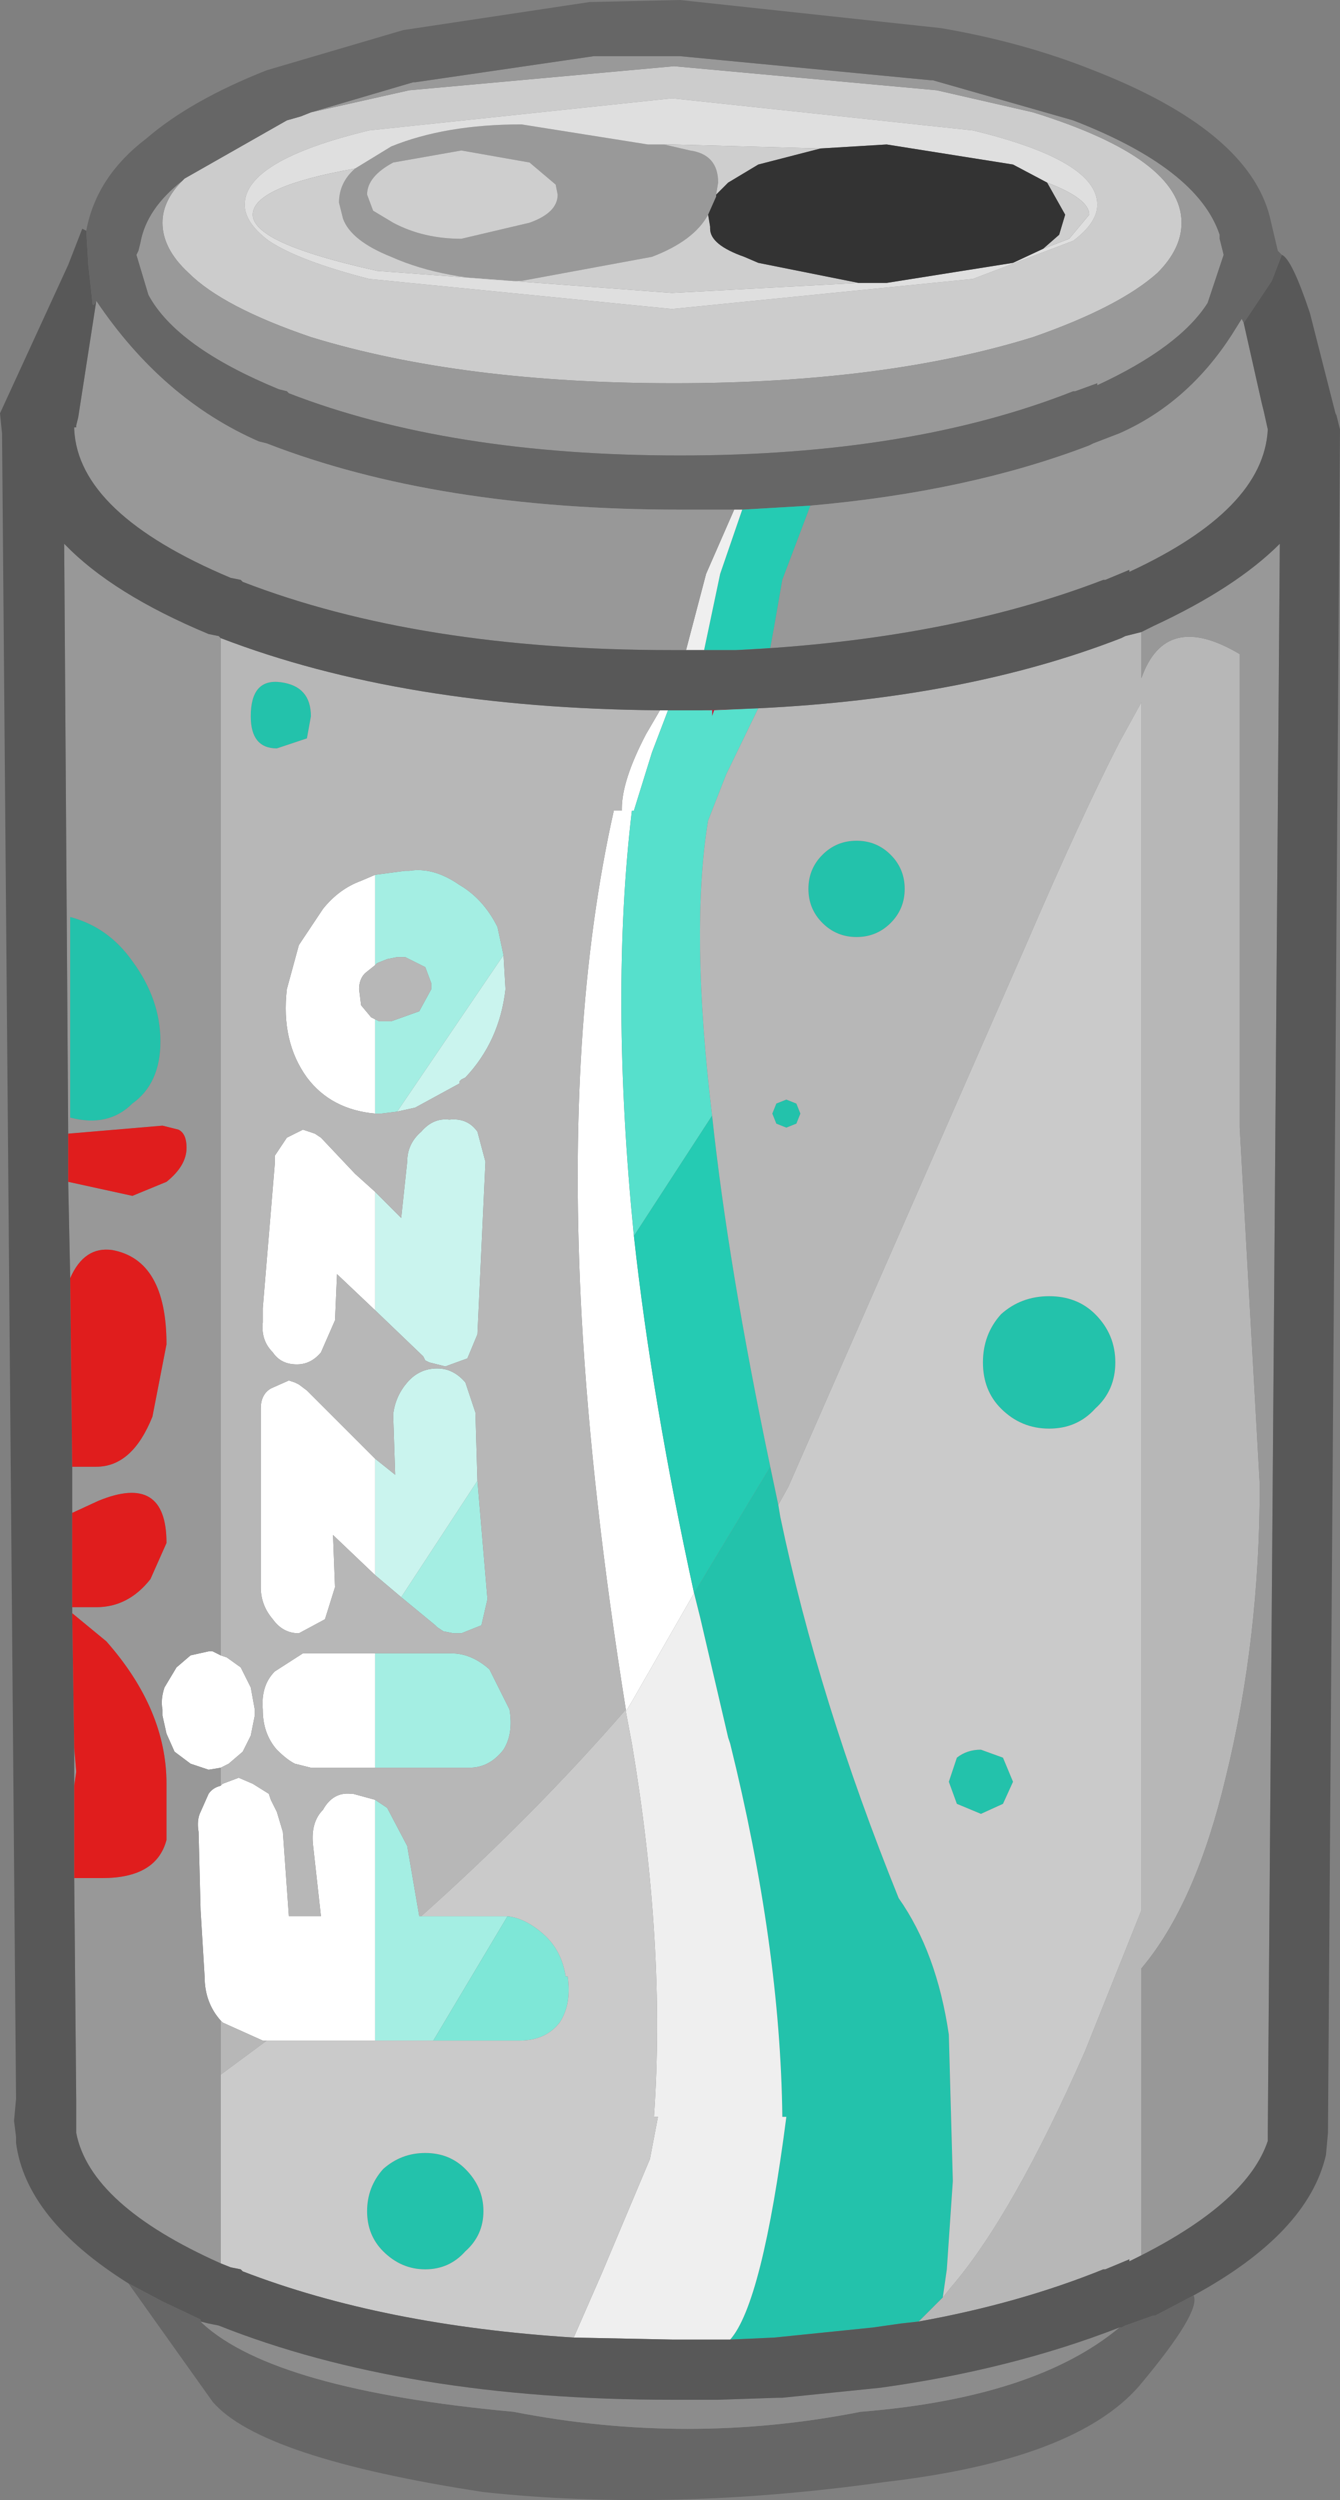 <?xml version="1.0" encoding="UTF-8" standalone="no"?>
<svg xmlns:ffdec="https://www.free-decompiler.com/flash" xmlns:xlink="http://www.w3.org/1999/xlink" ffdec:objectType="shape" height="62.3px" width="33.4px" xmlns="http://www.w3.org/2000/svg">
  <rect width="100%" height="100%" fill="#808080" stroke="none"/>
  <g transform="matrix(1.0, 0.0, 0.0, 1.0, 0.05, 6.2)">
    <path d="M16.4 11.5 L16.6 11.5 16.2 12.55 15.75 14.0 15.7 14.0 Q15.15 18.6 15.75 24.6 16.2 28.7 17.25 33.5 L15.7 36.2 15.55 36.45 15.55 36.4 Q14.7 31.1 14.45 26.65 14.05 19.35 15.25 14.0 L15.45 14.0 15.45 13.95 Q15.45 13.25 16.05 12.1 L16.4 11.5 M9.3 21.55 Q8.2 21.45 7.6 20.65 6.95 19.75 7.1 18.45 L7.4 17.35 8.0 16.45 Q8.4 15.95 8.95 15.75 L9.3 15.6 9.3 17.85 9.05 18.05 Q8.9 18.2 8.9 18.45 L8.95 18.85 9.2 19.15 9.3 19.2 9.3 21.55 M9.3 26.45 L8.35 25.55 8.3 26.7 7.95 27.5 Q7.7 27.8 7.35 27.8 6.95 27.8 6.75 27.5 6.45 27.2 6.5 26.75 L6.5 26.4 6.8 22.8 6.8 22.6 7.1 22.15 7.5 21.95 7.65 22.0 7.8 22.05 7.95 22.15 8.8 23.05 9.3 23.5 9.3 26.45 M9.3 30.15 L9.3 33.05 8.25 32.05 8.3 33.35 8.05 34.15 7.4 34.5 Q7.0 34.5 6.75 34.15 6.45 33.8 6.45 33.35 L6.45 28.9 Q6.45 28.55 6.7 28.4 L7.15 28.2 7.3 28.25 7.4 28.3 7.6 28.45 9.3 30.15 M9.3 35.0 L9.3 37.85 7.7 37.85 7.3 37.75 Q7.1 37.65 6.85 37.4 6.5 37.0 6.5 36.4 6.45 35.8 6.8 35.45 L7.5 35.0 9.05 35.0 9.3 35.0 M9.3 44.65 L6.6 44.65 6.5 44.65 5.5 44.2 5.45 44.15 Q5.05 43.7 5.05 43.05 L4.95 41.4 4.9 39.45 Q4.85 39.15 4.95 38.95 L5.15 38.5 Q5.25 38.35 5.45 38.3 L5.5 38.25 5.9 38.1 6.25 38.25 6.65 38.5 6.7 38.65 6.85 38.95 7.0 39.45 7.15 41.55 7.95 41.55 7.75 39.75 Q7.7 39.2 8.0 38.9 8.25 38.45 8.7 38.5 L8.75 38.5 9.3 38.65 9.3 44.65 M5.45 37.85 L5.15 37.9 4.7 37.75 4.3 37.45 4.1 37.0 4.0 36.55 4.0 36.4 Q3.95 36.15 4.05 35.85 L4.35 35.35 4.7 35.05 5.15 34.95 5.25 34.95 5.45 35.05 5.6 35.1 5.95 35.35 6.2 35.85 6.3 36.4 6.3 36.55 6.2 37.05 6.0 37.45 5.65 37.75 5.45 37.85" fill="#ffffff" fill-rule="evenodd" stroke="none"/>
    <path d="M7.7 -3.4 L10.15 -3.95 16.75 -4.55 23.3 -3.95 25.7 -3.4 Q29.4 -2.25 29.4 -0.65 29.4 0.0 28.8 0.6 27.85 1.45 25.7 2.2 22.0 3.35 16.75 3.35 11.45 3.35 7.7 2.2 5.5 1.45 4.65 0.6 4.0 0.0 4.0 -0.65 4.0 -1.2 4.5 -1.7 L4.55 -1.75 7.1 -3.2 7.45 -3.3 7.7 -3.4 M6.05 -1.1 Q6.05 -0.65 6.65 -0.2 7.4 0.3 9.15 0.75 L16.7 1.5 24.2 0.75 26.7 -0.2 Q27.3 -0.65 27.3 -1.1 27.3 -2.2 24.2 -2.95 L16.7 -3.75 9.15 -2.95 Q6.05 -2.2 6.05 -1.1" fill="#cccccc" fill-rule="evenodd" stroke="none"/>
    <path d="M4.5 -1.7 Q4.0 -1.2 4.0 -0.65 4.0 0.0 4.65 0.6 5.5 1.45 7.7 2.2 11.45 3.35 16.75 3.35 22.0 3.35 25.7 2.2 27.85 1.45 28.8 0.6 29.4 0.0 29.4 -0.65 29.4 -2.25 25.7 -3.4 L23.3 -3.95 16.75 -4.55 10.15 -3.95 7.7 -3.4 10.25 -4.15 10.3 -4.15 14.75 -4.8 16.9 -4.8 23.15 -4.2 23.2 -4.2 26.7 -3.2 Q29.8 -2.0 30.35 -0.35 L30.35 -0.25 30.45 0.15 30.05 1.35 Q29.35 2.45 27.3 3.4 L27.3 3.35 26.75 3.55 26.7 3.55 Q22.65 5.15 16.9 5.15 11.15 5.15 7.15 3.6 L7.1 3.55 6.9 3.5 Q4.35 2.45 3.65 1.15 L3.35 0.15 3.4 0.05 3.45 -0.15 Q3.6 -1.0 4.5 -1.7 M8.8 -2.0 L9.7 -2.55 Q11.05 -3.1 12.95 -3.1 L16.1 -2.6 16.3 -2.6 16.5 -2.6 17.15 -2.45 Q17.85 -2.35 17.85 -1.65 L17.8 -1.35 17.8 -1.3 17.6 -0.85 Q17.25 -0.2 16.2 0.2 L12.95 0.8 Q11.05 0.8 9.7 0.2 8.7 -0.2 8.5 -0.75 L8.4 -1.15 Q8.4 -1.65 8.8 -2.0 M9.75 -2.15 Q9.1 -1.8 9.1 -1.35 L9.25 -0.95 9.75 -0.65 Q10.5 -0.25 11.45 -0.25 L13.15 -0.65 Q13.85 -0.9 13.85 -1.35 L13.8 -1.6 13.15 -2.15 11.45 -2.45 9.75 -2.15" fill="#999999" fill-rule="evenodd" stroke="none"/>
    <path d="M6.05 -1.1 Q6.05 -2.2 9.15 -2.95 L16.7 -3.75 24.2 -2.95 Q27.3 -2.2 27.3 -1.1 27.3 -0.65 26.7 -0.2 L24.2 0.75 16.7 1.5 9.15 0.75 Q7.4 0.3 6.65 -0.2 6.05 -0.65 6.05 -1.1 M8.8 -2.0 Q6.25 -1.55 6.25 -0.85 6.25 -0.55 6.8 -0.25 7.55 0.15 9.35 0.55 L16.7 1.1 21.35 0.85 22.05 0.85 25.2 0.35 25.95 0.0 26.6 -0.25 27.1 -0.85 Q27.1 -1.25 26.05 -1.65 L25.2 -2.1 22.05 -2.6 20.4 -2.5 16.7 -2.6 16.5 -2.6 16.3 -2.6 16.1 -2.6 12.95 -3.1 Q11.05 -3.1 9.7 -2.55 L8.8 -2.0" fill="#dfdfdf" fill-rule="evenodd" stroke="none"/>
    <path d="M21.35 0.85 L16.7 1.1 9.35 0.55 Q7.55 0.15 6.8 -0.25 6.25 -0.55 6.25 -0.85 6.25 -1.55 8.8 -2.0 8.4 -1.65 8.4 -1.15 L8.5 -0.75 Q8.7 -0.2 9.7 0.2 11.05 0.8 12.95 0.8 L16.2 0.2 Q17.25 -0.2 17.6 -0.85 L17.65 -0.55 17.65 -0.5 Q17.65 -0.1 18.5 0.2 L18.85 0.35 21.35 0.85 M16.5 -2.6 L16.7 -2.6 20.4 -2.5 18.85 -2.1 18.1 -1.65 17.8 -1.35 17.85 -1.65 Q17.85 -2.35 17.15 -2.45 L16.5 -2.6 M26.05 -1.65 Q27.1 -1.25 27.1 -0.85 L26.6 -0.25 25.95 0.0 26.35 -0.35 26.5 -0.85 26.05 -1.65 M9.75 -2.15 L11.45 -2.45 13.15 -2.15 13.8 -1.6 13.85 -1.35 Q13.85 -0.9 13.15 -0.65 L11.45 -0.25 Q10.5 -0.25 9.75 -0.65 L9.25 -0.95 9.1 -1.35 Q9.1 -1.8 9.75 -2.15" fill="#cecece" fill-rule="evenodd" stroke="none"/>
    <path d="M20.4 -2.5 L22.05 -2.6 25.2 -2.1 26.05 -1.65 26.5 -0.85 26.35 -0.35 25.95 0.0 25.2 0.35 22.05 0.85 21.35 0.85 18.85 0.35 18.5 0.2 Q17.65 -0.1 17.65 -0.5 L17.65 -0.55 17.6 -0.85 17.8 -1.3 17.8 -1.35 18.1 -1.65 18.85 -2.1 20.4 -2.5" fill="#333333" fill-rule="evenodd" stroke="none"/>
    <path d="M17.45 11.5 L18.85 11.45 17.75 11.5 17.7 11.65 17.7 11.5 17.45 11.5" fill="#ca0f30" fill-rule="evenodd" stroke="none"/>
    <path d="M2.1 -0.45 Q2.35 -1.8 3.6 -2.75 4.7 -3.7 6.6 -4.45 L10.0 -5.45 14.65 -6.15 14.7 -6.15 16.9 -6.2 23.4 -5.5 Q25.45 -5.15 27.2 -4.45 31.05 -2.95 31.6 -0.8 L31.8 0.05 31.85 0.1 31.9 0.15 31.65 0.8 30.95 1.85 30.9 1.75 30.65 2.15 Q29.55 3.85 27.85 4.6 L27.2 4.85 27.1 4.9 Q24.1 6.05 20.15 6.4 L18.45 6.5 18.25 6.5 16.9 6.5 Q10.85 6.5 6.6 4.85 L6.4 4.8 Q4.0 3.75 2.35 1.3 2.25 1.5 2.25 1.3 L2.15 0.4 2.1 -0.45 M29.7 51.0 Q29.9 51.4 28.35 53.25 26.75 55.1 22.0 55.65 16.65 56.4 12.0 55.9 6.45 55.05 5.25 53.65 L3.15 50.7 4.0 51.15 4.95 51.6 4.95 51.65 5.0 51.7 Q6.8 53.35 12.75 53.9 17.1 54.75 21.4 53.9 25.75 53.55 27.85 51.8 L27.9 51.8 28.0 51.75 28.7 51.5 28.75 51.5 29.7 51.0 M4.5 -1.7 Q3.6 -1.0 3.45 -0.15 L3.4 0.05 3.35 0.15 3.65 1.15 Q4.35 2.45 6.9 3.5 L7.1 3.55 7.15 3.6 Q11.15 5.15 16.9 5.15 22.65 5.15 26.7 3.55 L26.75 3.55 27.3 3.35 27.3 3.4 Q29.35 2.45 30.05 1.35 L30.45 0.15 30.35 -0.25 30.35 -0.35 Q29.8 -2.0 26.7 -3.2 L23.2 -4.2 23.15 -4.2 16.9 -4.8 14.75 -4.8 10.3 -4.15 10.25 -4.15 7.7 -3.4 7.45 -3.3 7.1 -3.2 4.55 -1.75 4.5 -1.7" fill="#666666" fill-rule="evenodd" stroke="none"/>
    <path d="M4.95 51.65 L5.15 51.7 5.4 51.75 Q10.05 53.6 16.7 53.6 L17.8 53.6 17.85 53.6 19.35 53.55 19.45 53.55 21.9 53.3 Q25.15 52.85 27.85 51.8 25.75 53.55 21.4 53.9 17.1 54.75 12.75 53.9 6.8 53.35 5.0 51.7 L4.95 51.65" fill="#8c8c8c" fill-rule="evenodd" stroke="none"/>
    <path d="M9.3 21.55 L9.3 19.2 9.4 19.25 9.7 19.25 10.4 19.0 10.7 18.45 10.7 18.35 10.7 18.3 10.55 17.9 10.05 17.65 9.85 17.65 9.6 17.7 9.35 17.8 9.3 17.85 9.3 15.6 10.05 15.5 10.15 15.5 Q10.75 15.4 11.4 15.85 12.0 16.2 12.35 16.9 L12.5 17.6 9.85 21.5 9.45 21.55 9.3 21.55 M9.95 33.6 L11.85 30.7 12.1 33.65 11.95 34.3 11.45 34.5 11.25 34.5 11.0 34.45 10.85 34.35 10.8 34.3 9.95 33.6 M9.3 35.0 L11.2 35.0 Q11.7 35.0 12.15 35.4 L12.65 36.4 Q12.75 37.0 12.5 37.4 12.15 37.85 11.65 37.85 L9.3 37.85 9.3 35.0 M10.45 41.55 L12.35 41.55 12.6 41.55 10.75 44.65 9.3 44.65 9.3 38.65 9.6 38.85 10.1 39.8 10.4 41.55 10.45 41.55" fill="#a4eee3" fill-rule="evenodd" stroke="none"/>
    <path d="M12.5 17.6 L12.55 18.45 Q12.4 19.75 11.55 20.65 L11.45 20.7 11.4 20.75 11.4 20.8 10.3 21.4 9.85 21.5 12.5 17.6 M9.3 26.45 L9.3 23.5 9.95 24.15 10.1 22.75 Q10.1 22.3 10.45 22.0 10.75 21.65 11.15 21.7 11.6 21.65 11.85 22.0 L12.05 22.75 11.85 27.05 11.6 27.65 11.05 27.85 10.85 27.8 10.65 27.75 10.55 27.7 10.5 27.6 9.3 26.45 M9.3 30.15 L9.8 30.55 9.75 29.05 Q9.8 28.6 10.1 28.25 10.4 27.9 10.85 27.9 11.25 27.9 11.55 28.25 L11.8 29.0 11.85 30.7 9.95 33.6 9.3 33.05 9.3 30.15" fill="#caf4ee" fill-rule="evenodd" stroke="none"/>
    <path d="M16.6 11.5 L16.7 11.5 17.45 11.5 17.7 11.5 17.7 11.65 17.75 11.5 18.85 11.45 18.05 13.1 17.6 14.25 Q17.15 17.0 17.7 21.6 L15.75 24.6 Q15.15 18.6 15.7 14.0 L15.75 14.0 16.2 12.55 16.6 11.5" fill="#56e0cc" fill-rule="evenodd" stroke="none"/>
    <path d="M22.85 51.65 L22.4 51.7 21.7 51.8 19.25 52.05 18.15 52.1 Q18.95 51.2 19.55 46.55 L19.45 46.55 Q19.4 42.3 18.15 37.25 L18.1 37.1 17.4 34.1 17.25 33.5 19.15 30.35 19.35 31.3 19.4 31.6 Q20.35 36.15 22.35 41.1 23.3 42.45 23.6 44.5 L23.7 48.15 23.55 50.35 23.45 51.05 22.85 51.65 M22.15 16.8 Q21.8 17.15 21.3 17.15 20.8 17.15 20.45 16.8 20.1 16.45 20.1 15.95 20.1 15.45 20.45 15.1 20.8 14.75 21.3 14.75 21.8 14.75 22.15 15.1 22.5 15.45 22.5 15.95 22.5 16.45 22.15 16.8 M6.95 10.8 Q7.7 10.9 7.7 11.65 L7.6 12.2 6.85 12.45 Q6.2 12.45 6.2 11.65 6.2 10.7 6.95 10.8 M3.25 17.75 Q3.95 18.7 3.95 19.75 3.95 20.8 3.25 21.3 2.65 21.9 1.7 21.65 L1.7 16.65 Q2.65 16.9 3.25 17.75 M19.3 21.3 L19.55 21.2 19.8 21.3 19.9 21.55 19.8 21.8 19.55 21.9 19.3 21.8 19.2 21.55 19.3 21.3 M9.5 47.85 Q9.95 47.45 10.55 47.45 11.15 47.45 11.55 47.85 12.0 48.3 12.0 48.9 12.0 49.5 11.55 49.9 11.15 50.35 10.55 50.35 9.95 50.35 9.5 49.9 9.1 49.5 9.1 48.9 9.1 48.3 9.5 47.85 M27.25 28.9 Q26.8 29.4 26.1 29.4 25.4 29.4 24.9 28.9 24.45 28.45 24.45 27.75 24.45 27.05 24.9 26.55 25.4 26.1 26.1 26.1 26.8 26.1 27.25 26.55 27.75 27.05 27.75 27.75 27.75 28.45 27.25 28.9 M24.95 38.75 L24.4 39.0 23.8 38.75 23.6 38.2 23.8 37.6 Q24.05 37.4 24.4 37.4 L24.95 37.6 25.2 38.2 24.95 38.75" fill="#23c2ab" fill-rule="evenodd" stroke="none"/>
    <path d="M20.15 6.4 L19.45 8.25 19.25 9.4 19.15 9.95 18.3 10.0 17.5 10.0 17.9 8.1 18.45 6.5 20.15 6.4 M17.7 21.6 Q18.1 25.35 19.15 30.35 L17.25 33.5 Q16.2 28.7 15.75 24.6 L17.7 21.6" fill="#25cbb3" fill-rule="evenodd" stroke="none"/>
    <path d="M18.15 52.1 L17.8 52.1 17.75 52.1 16.7 52.1 14.25 52.05 14.95 50.45 16.15 47.6 16.35 46.55 16.25 46.55 Q16.55 42.3 15.7 37.25 L15.55 36.45 15.7 36.2 17.25 33.5 17.4 34.1 18.1 37.1 18.15 37.25 Q19.4 42.3 19.45 46.55 L19.55 46.55 Q18.95 51.2 18.15 52.1 M18.25 6.5 L18.45 6.5 17.9 8.1 17.5 10.0 17.05 10.0 17.55 8.1 18.25 6.5" fill="#efefef" fill-rule="evenodd" stroke="none"/>
    <path d="M12.6 41.55 Q13.05 41.6 13.5 42.0 13.95 42.4 14.05 43.05 L14.1 43.05 Q14.2 43.75 13.9 44.2 13.55 44.65 12.9 44.65 L10.75 44.65 12.6 41.55" fill="#7ee7d7" fill-rule="evenodd" stroke="none"/>
    <path d="M28.4 50.0 L28.1 50.15 28.1 50.1 27.5 50.35 27.45 50.35 Q25.35 51.2 22.85 51.65 L23.45 51.05 23.65 50.8 Q25.2 49.0 27.0 44.9 L28.4 41.4 28.4 11.3 27.85 12.3 Q26.9 14.15 25.5 17.4 L19.6 30.85 19.35 31.3 19.15 30.35 Q18.1 25.35 17.7 21.6 17.15 17.0 17.6 14.25 L18.05 13.1 18.85 11.45 Q24.05 11.2 27.9 9.7 L28.0 9.65 28.4 9.55 28.4 10.7 Q29.0 9.0 30.85 10.1 L30.85 21.9 31.35 30.8 Q31.35 34.65 30.5 38.1 29.75 41.25 28.4 42.85 L28.4 50.0 M5.45 9.7 Q10.0 11.45 16.4 11.5 L16.05 12.1 Q15.45 13.25 15.45 13.95 L15.45 14.0 15.25 14.0 Q14.05 19.35 14.45 26.65 14.7 31.1 15.55 36.4 13.25 39.05 10.45 41.55 L10.4 41.55 10.1 39.8 9.6 38.85 9.3 38.65 8.75 38.5 8.7 38.5 Q8.25 38.45 8.0 38.9 7.7 39.2 7.75 39.75 L7.95 41.55 7.15 41.55 7.0 39.45 6.85 38.95 6.7 38.65 6.65 38.5 6.25 38.25 5.9 38.1 5.5 38.25 5.45 38.3 5.45 37.85 5.65 37.75 6.0 37.45 6.2 37.05 6.3 36.55 6.3 36.4 6.2 35.85 5.95 35.35 5.6 35.1 5.45 35.05 5.45 9.7 M22.15 16.8 Q22.5 16.45 22.5 15.95 22.5 15.45 22.15 15.1 21.8 14.75 21.3 14.75 20.8 14.75 20.45 15.1 20.1 15.45 20.1 15.95 20.1 16.45 20.45 16.8 20.8 17.15 21.3 17.15 21.8 17.15 22.15 16.8 M6.95 10.8 Q6.2 10.7 6.2 11.65 6.2 12.45 6.85 12.45 L7.6 12.2 7.7 11.65 Q7.7 10.9 6.95 10.8 M9.3 15.6 L8.95 15.75 Q8.4 15.95 8.0 16.45 L7.4 17.35 7.1 18.45 Q6.95 19.75 7.6 20.65 8.2 21.45 9.3 21.55 L9.45 21.55 9.85 21.5 10.3 21.4 11.4 20.8 11.4 20.75 11.45 20.7 11.55 20.65 Q12.4 19.75 12.55 18.45 L12.5 17.6 12.35 16.9 Q12.0 16.2 11.4 15.85 10.75 15.4 10.15 15.5 L10.05 15.5 9.3 15.6 M9.3 19.2 L9.2 19.15 8.95 18.85 8.9 18.45 Q8.9 18.2 9.05 18.05 L9.3 17.85 9.35 17.8 9.6 17.7 9.85 17.65 10.05 17.65 10.55 17.9 10.7 18.3 10.7 18.35 10.7 18.45 10.4 19.0 9.7 19.25 9.4 19.25 9.3 19.2 M9.3 23.5 L8.8 23.05 7.95 22.15 7.8 22.05 7.65 22.0 7.5 21.95 7.1 22.15 6.8 22.6 6.8 22.8 6.5 26.4 6.5 26.75 Q6.45 27.2 6.75 27.5 6.95 27.8 7.35 27.8 7.7 27.8 7.95 27.5 L8.3 26.7 8.35 25.55 9.3 26.45 10.5 27.6 10.55 27.7 10.65 27.75 10.85 27.8 11.05 27.85 11.6 27.65 11.85 27.05 12.05 22.75 11.85 22.0 Q11.6 21.65 11.15 21.7 10.75 21.65 10.45 22.0 10.1 22.3 10.1 22.75 L9.95 24.15 9.3 23.5 M19.3 21.3 L19.2 21.55 19.3 21.8 19.55 21.9 19.8 21.8 19.9 21.55 19.8 21.3 19.55 21.2 19.3 21.3 M11.85 30.7 L11.8 29.0 11.55 28.25 Q11.25 27.9 10.85 27.9 10.4 27.9 10.1 28.25 9.8 28.6 9.75 29.05 L9.8 30.55 9.3 30.15 7.6 28.45 7.4 28.3 7.3 28.25 7.15 28.2 6.7 28.4 Q6.45 28.55 6.45 28.9 L6.45 33.35 Q6.45 33.8 6.75 34.15 7.0 34.5 7.4 34.5 L8.05 34.15 8.3 33.35 8.25 32.05 9.3 33.05 9.95 33.6 10.8 34.3 10.85 34.35 11.0 34.45 11.25 34.5 11.45 34.5 11.95 34.3 12.1 33.65 11.85 30.7 M9.3 37.85 L11.65 37.85 Q12.15 37.85 12.5 37.4 12.75 37.0 12.65 36.4 L12.15 35.4 Q11.7 35.0 11.2 35.0 L9.3 35.0 9.05 35.0 7.5 35.0 6.8 35.45 Q6.45 35.8 6.5 36.4 6.5 37.0 6.85 37.4 7.1 37.65 7.3 37.75 L7.7 37.85 9.3 37.85 M6.6 44.65 L5.45 45.5 5.45 44.15 5.5 44.2 6.5 44.65 6.6 44.65" fill="#b7b7b7" fill-rule="evenodd" stroke="none"/>
    <path d="M14.25 52.05 Q9.5 51.75 6.0 50.4 L5.95 50.35 5.7 50.3 5.45 50.2 5.45 45.5 6.6 44.65 9.3 44.65 10.75 44.65 12.9 44.65 Q13.55 44.65 13.9 44.2 14.2 43.75 14.1 43.05 L14.05 43.05 Q13.95 42.4 13.5 42.0 13.05 41.6 12.6 41.55 L12.35 41.55 10.45 41.55 Q13.25 39.05 15.55 36.4 L15.55 36.45 15.7 37.25 Q16.55 42.3 16.25 46.55 L16.35 46.55 16.15 47.6 14.95 50.45 14.25 52.05 M19.35 31.3 L19.6 30.85 25.5 17.4 Q26.9 14.15 27.85 12.3 L28.4 11.3 28.4 41.4 27.0 44.9 Q25.2 49.0 23.65 50.8 L23.45 51.05 23.55 50.35 23.7 48.15 23.6 44.5 Q23.3 42.45 22.35 41.1 20.35 36.15 19.4 31.6 L19.35 31.3 M9.5 47.85 Q9.1 48.3 9.1 48.9 9.1 49.5 9.5 49.9 9.95 50.35 10.55 50.35 11.15 50.35 11.55 49.9 12.0 49.5 12.0 48.9 12.0 48.3 11.55 47.85 11.15 47.45 10.55 47.45 9.95 47.45 9.5 47.85 M24.95 38.75 L25.2 38.2 24.95 37.6 24.4 37.4 Q24.05 37.4 23.8 37.6 L23.6 38.2 23.8 38.75 24.4 39.0 24.95 38.75 M27.25 28.9 Q27.75 28.45 27.75 27.75 27.75 27.05 27.25 26.55 26.8 26.1 26.1 26.1 25.4 26.1 24.9 26.55 24.45 27.05 24.45 27.75 24.45 28.45 24.9 28.9 25.4 29.4 26.1 29.4 26.8 29.4 27.25 28.9" fill="#cacaca" fill-rule="evenodd" stroke="none"/>
    <path d="M20.15 6.4 Q24.1 6.05 27.1 4.9 L27.2 4.85 27.85 4.6 Q29.55 3.85 30.65 2.15 L30.9 1.75 30.95 1.85 31.4 3.85 31.45 4.05 31.55 4.5 Q31.45 6.5 28.1 8.05 L28.1 8.0 27.5 8.25 27.45 8.25 Q23.55 9.75 18.3 10.0 L19.15 9.95 19.25 9.4 19.45 8.25 20.15 6.4 M28.4 9.55 L28.7 9.4 Q30.75 8.45 31.85 7.35 L31.55 46.95 31.55 47.15 Q31.05 48.65 28.4 50.0 L28.4 42.85 Q29.75 41.25 30.5 38.1 31.35 34.65 31.35 30.8 L30.85 21.9 30.85 10.1 Q29.0 9.0 28.4 10.7 L28.4 9.55 M5.45 50.2 Q2.2 48.75 1.85 46.95 L1.85 46.35 1.85 46.15 1.8 40.6 2.5 40.6 Q3.85 40.6 4.1 39.65 L4.1 38.25 Q4.1 36.4 2.6 34.7 L1.75 34.0 1.75 33.85 2.35 33.85 Q3.15 33.85 3.7 33.15 L4.1 32.25 Q4.1 30.5 2.4 31.2 L1.75 31.5 1.75 30.35 2.35 30.35 Q3.25 30.35 3.75 29.1 L4.1 27.3 Q4.1 25.2 2.75 24.95 2.05 24.85 1.7 25.65 L1.65 23.25 3.25 23.6 4.1 23.25 Q4.6 22.85 4.6 22.4 4.6 22.05 4.4 21.95 L4.0 21.85 1.65 22.05 1.55 7.35 Q2.75 8.6 5.15 9.6 L5.4 9.65 5.45 9.7 5.45 35.05 5.25 34.95 5.15 34.95 4.7 35.05 4.35 35.35 4.05 35.85 Q3.95 36.15 4.0 36.4 L4.0 36.55 4.1 37.0 4.3 37.45 4.7 37.75 5.15 37.9 5.45 37.85 5.45 38.3 Q5.25 38.35 5.15 38.5 L4.95 38.95 Q4.85 39.15 4.9 39.45 L4.95 41.4 5.05 43.05 Q5.05 43.7 5.45 44.15 L5.45 45.5 5.45 50.2 M1.8 38.3 L1.8 37.35 1.85 37.95 1.8 38.3 M18.25 6.5 L17.55 8.1 17.05 10.0 16.7 10.0 Q10.4 10.0 6.0 8.3 L5.95 8.25 5.7 8.2 Q1.9 6.6 1.8 4.5 L1.8 4.45 1.85 4.45 1.85 4.4 1.9 4.2 2.35 1.3 Q4.0 3.75 6.4 4.8 L6.6 4.85 Q10.85 6.5 16.9 6.5 L18.25 6.5 M3.25 17.75 Q2.65 16.9 1.7 16.65 L1.7 21.65 Q2.65 21.9 3.25 21.3 3.95 20.8 3.95 19.75 3.95 18.7 3.25 17.75" fill="#989898" fill-rule="evenodd" stroke="none"/>
    <path d="M3.15 50.7 Q0.6 49.1 0.35 47.2 L0.35 47.1 0.35 47.05 0.3 46.65 0.35 46.1 0.0 4.5 0.0 4.6 -0.05 4.1 1.65 0.4 2.0 -0.5 2.1 -0.45 2.15 0.4 2.25 1.3 Q2.25 1.5 2.35 1.3 L1.9 4.2 1.85 4.4 1.85 4.45 1.8 4.45 1.8 4.5 Q1.9 6.6 5.7 8.2 L5.95 8.25 6.0 8.3 Q10.4 10.0 16.7 10.0 L17.05 10.0 17.5 10.0 18.3 10.0 Q23.55 9.75 27.45 8.25 L27.5 8.25 28.1 8.0 28.1 8.05 Q31.45 6.5 31.55 4.5 L31.45 4.05 31.4 3.85 30.95 1.85 31.65 0.8 31.9 0.15 Q32.15 0.25 32.6 1.6 L33.25 4.15 33.25 4.2 33.25 4.1 33.35 4.5 33.05 46.95 33.0 47.5 Q32.55 49.45 29.7 51.0 L28.75 51.5 28.7 51.5 28.0 51.75 27.9 51.8 27.85 51.8 Q25.15 52.85 21.9 53.3 L19.45 53.55 19.35 53.55 17.85 53.6 17.8 53.6 16.7 53.6 Q10.05 53.6 5.4 51.75 L5.15 51.7 4.95 51.65 4.95 51.6 4.0 51.15 3.15 50.7 M28.4 50.0 Q31.05 48.65 31.55 47.15 L31.55 46.95 31.85 7.35 Q30.75 8.45 28.7 9.4 L28.4 9.55 28.0 9.65 27.9 9.7 Q24.05 11.2 18.85 11.45 L17.45 11.5 16.7 11.5 16.6 11.5 16.4 11.5 Q10.0 11.45 5.45 9.7 L5.4 9.65 5.15 9.6 Q2.75 8.6 1.55 7.35 L1.65 22.05 1.65 23.25 1.7 25.65 1.75 30.35 1.75 31.5 1.75 33.85 1.75 34.0 1.8 37.35 1.8 38.3 1.8 40.6 1.85 46.15 1.85 46.35 1.85 46.95 Q2.2 48.75 5.45 50.2 L5.7 50.3 5.95 50.35 6.0 50.4 Q9.5 51.75 14.25 52.05 L16.7 52.1 17.75 52.1 17.8 52.1 18.15 52.1 19.25 52.05 21.7 51.8 22.4 51.7 22.85 51.65 Q25.35 51.2 27.45 50.35 L27.5 50.35 28.1 50.1 28.1 50.15 28.4 50.0" fill="#585858" fill-rule="evenodd" stroke="none"/>
    <path d="M1.8 40.6 L1.8 38.3 1.85 37.95 1.8 37.35 1.75 34.0 2.6 34.7 Q4.1 36.4 4.1 38.25 L4.1 39.65 Q3.85 40.6 2.5 40.6 L1.8 40.6 M1.75 33.85 L1.75 31.5 2.4 31.2 Q4.1 30.5 4.1 32.25 L3.7 33.15 Q3.15 33.85 2.35 33.85 L1.75 33.85 M1.75 30.35 L1.7 25.65 Q2.05 24.85 2.75 24.95 4.1 25.2 4.1 27.3 L3.75 29.1 Q3.25 30.35 2.35 30.35 L1.75 30.35 M1.65 23.25 L1.65 22.05 4.0 21.85 4.4 21.95 Q4.6 22.05 4.6 22.4 4.6 22.85 4.1 23.25 L3.25 23.6 1.65 23.25" fill="#e01d1d" fill-rule="evenodd" stroke="none"/>
  </g>
</svg>

